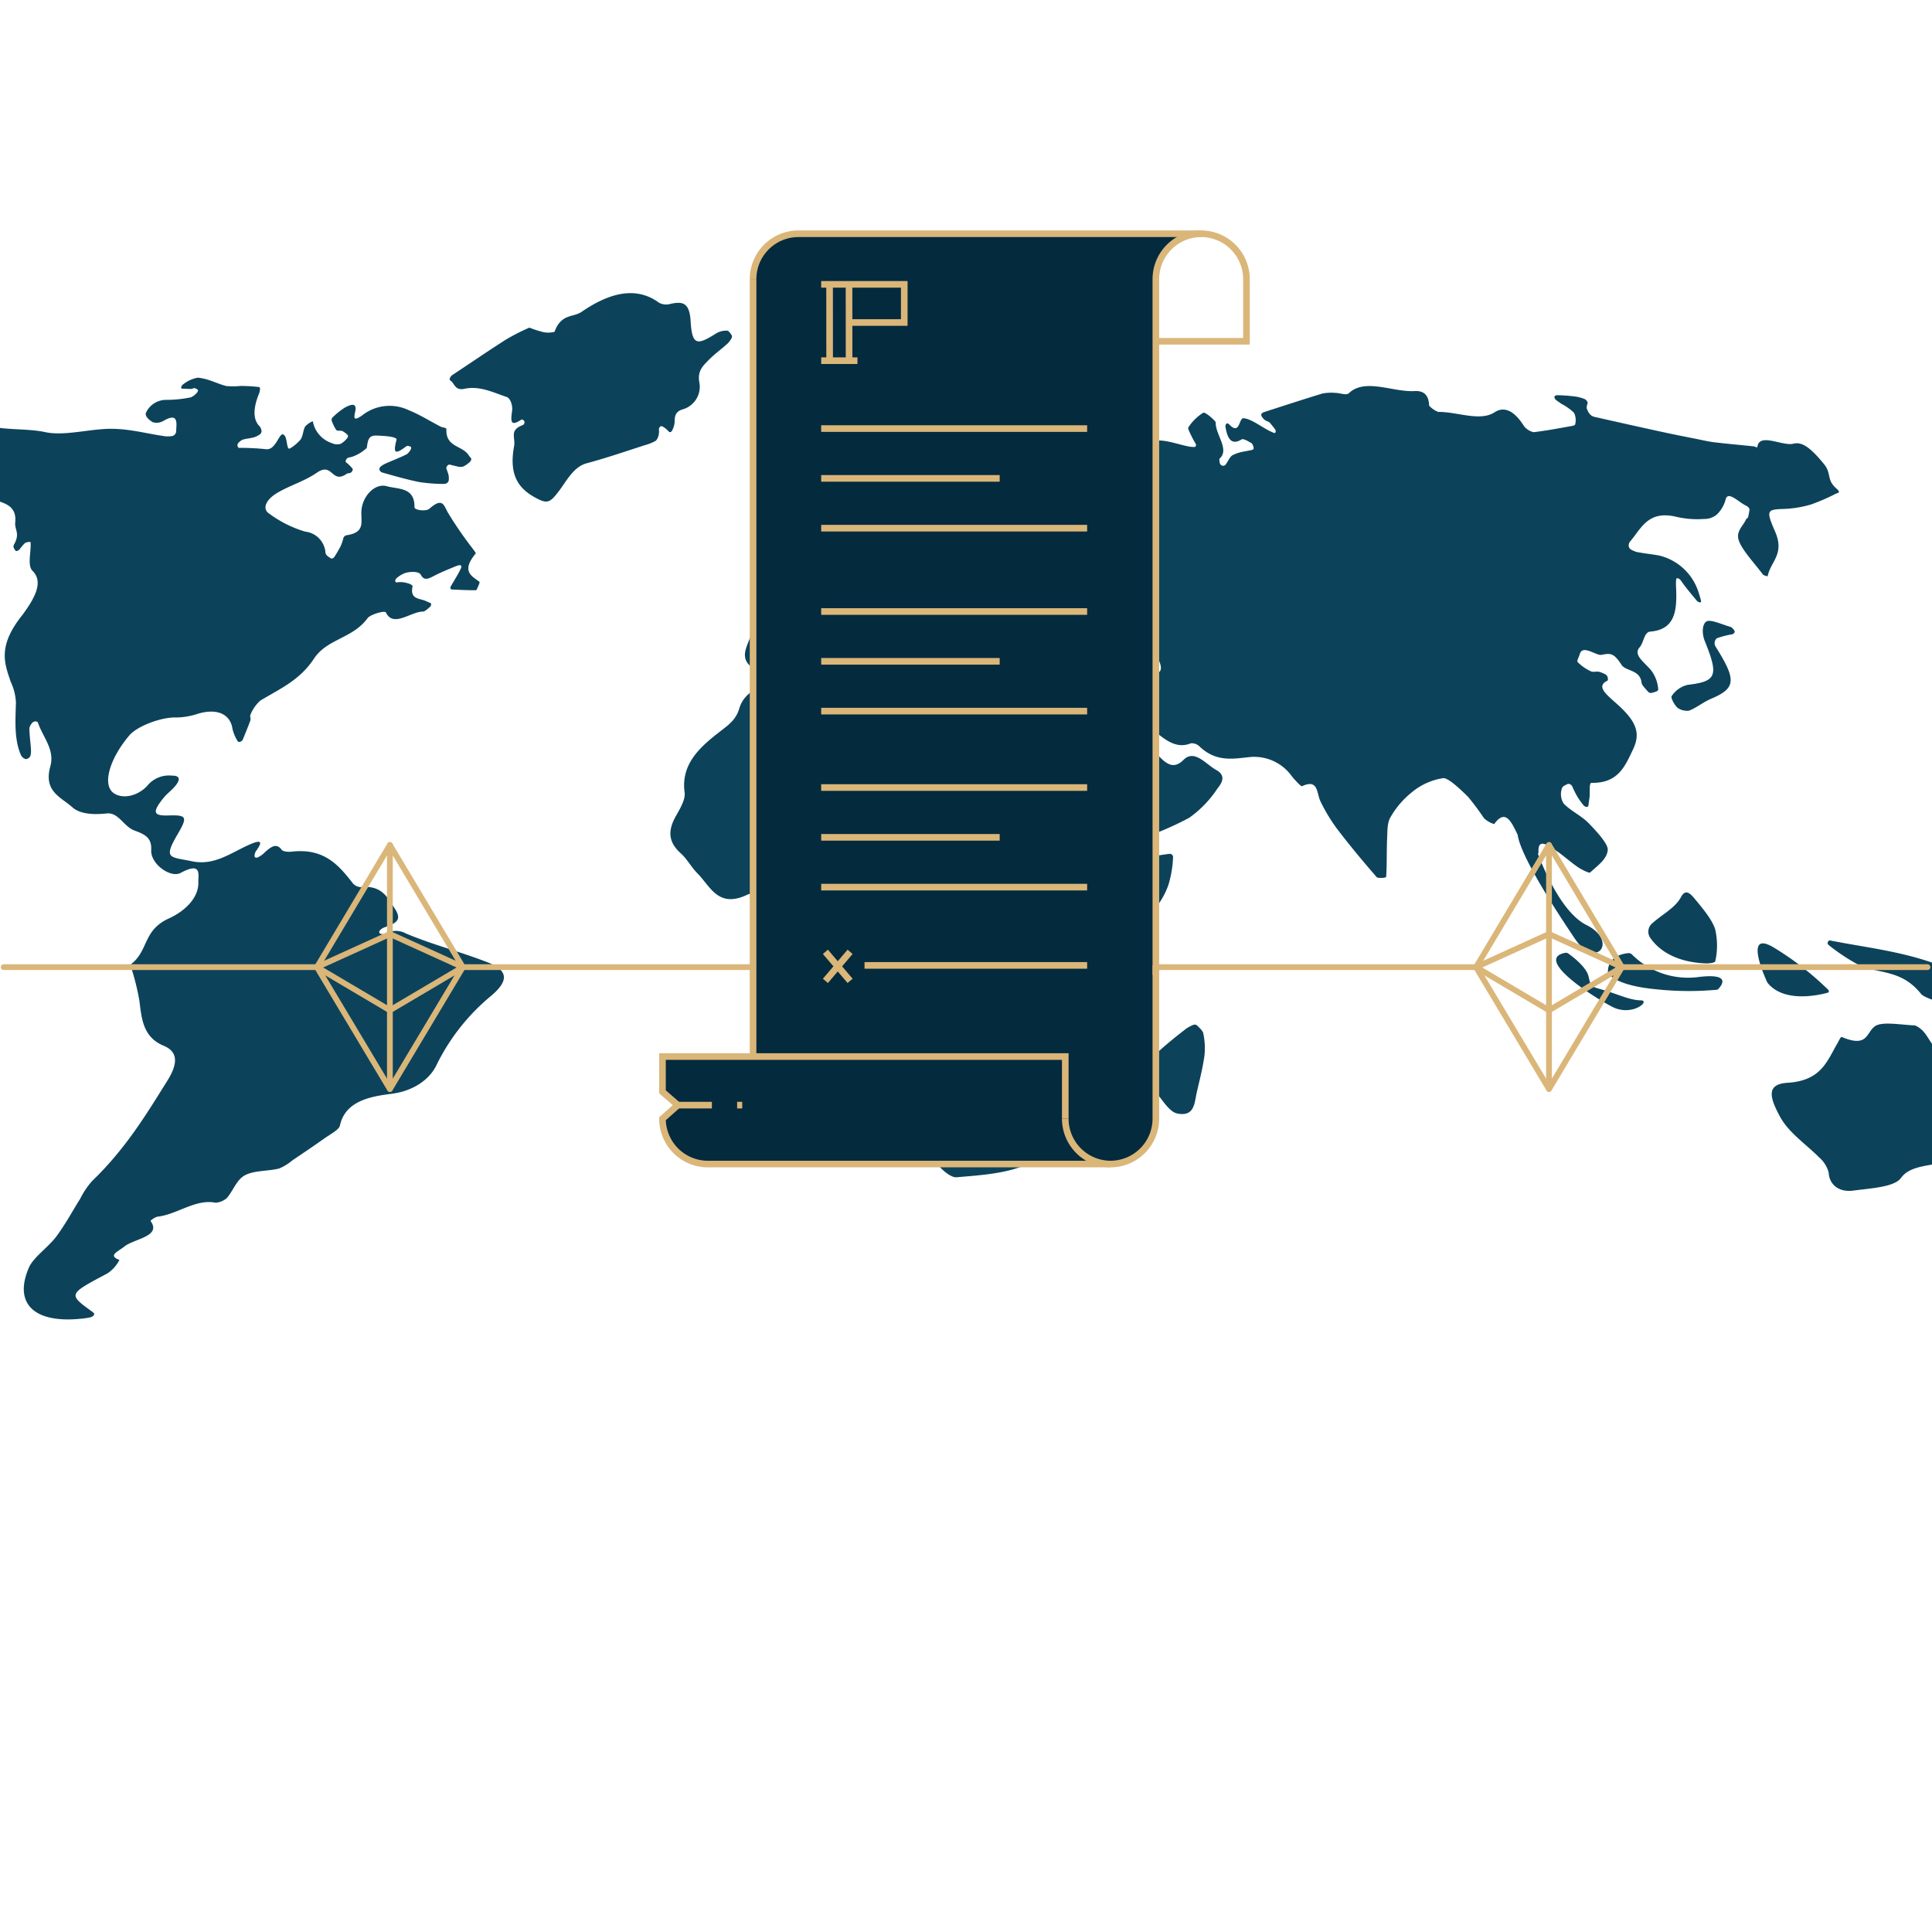 <svg xmlns="http://www.w3.org/2000/svg" viewBox="0 0 335.247 335.248"><title>token-image1</title><path d="M126.176,57.378c.29.02.523.413.764.751a.567.567,0,0,1-.017.59,4.08,4.08,0,0,1-.607.837c-1.126,1.032-2.343,1.881-3.439,3.011-.97,1-1.943,1.884-1.485,3.994A4.101,4.101,0,0,1,118.489,71.03c-1.074.314-1.454.908-1.425,2.251a3.796,3.796,0,0,1-.43,1.407c-.121.279-.4.39-.56.223a5.748,5.748,0,0,0-.672-.63,3.652,3.652,0,0,0-.513-.306c-.249-.127-.572.209-.545.565a3.144,3.144,0,0,1-.008.644,2.277,2.277,0,0,1-.5,1.269,7.537,7.537,0,0,1-1.895.78c-3.343,1.077-6.723,2.243-10.121,3.152-2.286.604-3.463,3.011-4.825,4.815-1.393,1.827-1.897,2.243-3.539,1.444-3.333-1.64-5.219-3.946-4.25-9.225.281-1.527-.904-2.77,1.544-3.672a.471.471,0,0,0,.172-.191.445.445,0,0,0-.006-.571c-.168-.126-.336-.249-.46-.163-1.857,1.241-1.865.332-1.598-1.498.143-.95-.305-2.23-.924-2.435-2.338-.771-4.681-1.989-7.331-1.425-1.713.368-1.724-.997-2.465-1.439-.149-.089-.135-.366.027-.601a1.212,1.212,0,0,1,.297-.329c3.161-2.085,6.266-4.223,9.342-6.178a37.071,37.071,0,0,1,3.934-2.014.266.266,0,0,1,.203-.025,16.928,16.928,0,0,0,2.395.764,4.315,4.315,0,0,0,1.883-.062c1.185-3.204,3.203-2.453,4.69-3.46,4.932-3.388,9.523-4.49,13.483-1.568a2.641,2.641,0,0,0,1.985.167c1.934-.397,3.272-.374,3.464,3.03.259,4.164,1.079,4.226,4.384,2.132A3.395,3.395,0,0,1,126.176,57.378Zm171.481,109.35a12.462,12.462,0,0,0-.042-5.501c-.527-1.649-2.122-3.557-3.536-5.263-.856-1.041-1.643-1.713-2.389-.291-1.067,1.978-3.506,3.109-5.205,4.752a1.913,1.913,0,0,0-.218,2.175c1.863,2.837,5.462,4.486,10.028,4.579a.555.555,0,0,0,.105-.007C296.669,167.126,297.62,167.113,297.657,166.728ZM205.801,178.519c-1.458,1.132-2.91,2.283-4.286,3.504-.544.486-1.207,1.143-1.181,1.782a36.638,36.638,0,0,0,.698,4.736.37.37,0,0,1-.26.41h0a.372.372,0,0,0-.159.618c1.187,1.421,2.311,3.374,3.678,3.65,3.037.613,2.966-1.905,3.37-3.618.483-2.127,1.036-4.235,1.336-6.396a12.234,12.234,0,0,0-.197-3.884c-.082-.443-.588-.886-1.028-1.331a.649.649,0,0,0-.697-.153A6.319,6.319,0,0,0,205.801,178.519ZM84.546,166.962c-4.66-1.821-9.669-3.091-14.133-4.995a3.619,3.619,0,0,0-3.503.037,1.407,1.407,0,0,1-.816.044c-.352-.057-.388-.447-.069-.714a2.091,2.091,0,0,1,.648-.404c2.537-.836,2.966-1.537,1.781-3.353-1.32-2.083-2.376-4.002-5.881-3.643a1.939,1.939,0,0,1-1.503-.863c-2.407-3.069-4.908-5.902-10.404-5.296-.672.075-1.543.013-1.811-.348-.979-1.298-2.001-.363-3.212.757a4.052,4.052,0,0,1-.836.556c-.342.184-.667.067-.64-.226a1.608,1.608,0,0,1,.256-.837c1.165-1.591.977-2.035-.99-1.181-3.345,1.446-6.189,3.785-10.143,2.952-3.793-.804-5.041-.319-2.448-4.724,1.746-2.999,1.577-3.322-1.62-3.223-2.648.085-2.841-.56-.839-3.05.501-.621,1.202-1.162,1.769-1.769,1.214-1.302,1.168-2.108-.274-2.09a4.865,4.865,0,0,0-4.372,1.816c-1.767,1.839-4.318,2.25-5.789,1.21-2.014-1.445-.711-5.934,2.695-9.976,1.409-1.692,5.745-3.257,8.173-3.138a12.369,12.369,0,0,0,3.781-.66c3.321-.975,5.583.066,5.969,2.595a6.686,6.686,0,0,0,.922,2.185c.158.278.731.059.896-.343.443-1.083.89-2.169,1.285-3.248.133-.367-.143-.733.043-1.067a6.771,6.771,0,0,1,1.651-2.371c3.394-2.061,6.84-3.51,9.34-7.288,2.261-3.467,6.712-3.488,9.302-7.027.493-.677,3.02-1.383,3.188-1.013,1.275,2.708,4.33-.152,6.419-.143.308.002.757-.396,1.204-.795.274-.245.305-.63.058-.721a6.533,6.533,0,0,1-.689-.289c-1.079-.525-2.861-.257-2.371-2.533.079-.377-1.019-.678-1.681-.757a4.029,4.029,0,0,0-1.012.029c-.393.051-.41-.473-.028-.768a4.697,4.697,0,0,1,1.502-.879c.971-.264,2.344-.273,2.664.335.566,1.043,1.241.726,2.293.179,1.215-.635,2.45-1.121,3.664-1.63a4.5,4.5,0,0,1,.717-.222c.291-.069.445.204.294.517-.159.33-.321.659-.501.981-.405.715-.829,1.431-1.256,2.143-.168.28-.084.565.169.577,1.404.066,2.801.137,4.228.125.053 0.0.69-1.366.567-1.455-1.437-1.059-3.185-1.867-.652-4.922.07-.083-.394-.646-.625-.964a65.984,65.984,0,0,1-4.243-6.191c-.686-1.273-.912-2.598-3.173-.613-.601.527-2.592.248-2.588-.251.066-3.537-2.853-3.096-4.825-3.655-1.86-.53-3.972,1.399-4.343,3.886-.293,2.032.938,4.119-2.645,4.629a.744.744,0,0,0-.535.516,7.368,7.368,0,0,1-.441,1.319c-.306.626-.69,1.243-1.066,1.859-.168.274-.485.422-.658.307-.404-.269-.861-.507-.932-.967A3.949,3.949,0,0,0,52.966,92.252a20.062,20.062,0,0,1-6.253-3.128c-1.303-.843-.537-2.465,1.422-3.612,2.287-1.341,4.651-1.982,6.842-3.482,2.774-1.925,2.527,1.998,5.147.212a.803.803,0,0,1,.48-.137c.363.005.757-.576.548-.816-.162-.186-.327-.367-.499-.54a6.663,6.663,0,0,0-.591-.515c-.24-.189.085-.789.458-.844a3.553,3.553,0,0,0,.79-.203A7.144,7.144,0,0,0,63.639,77.73c.197-1.108.195-2.171,1.568-2.148,1.348.023,3.74.188,3.601.71-.596,2.345-.324,2.683,1.696,1.149.19-.142.444-.044.7.051.176.065.187.334.025.581a2.26,2.26,0,0,1-.636.743c-1.229.626-2.459,1.069-3.694,1.625a5.202,5.202,0,0,0-.733.424c-.259.171-.405.52-.298.707a.75.75,0,0,0,.391.397c2.132.606,4.268,1.227,6.496,1.68a29.327,29.327,0,0,0,4.148.326,1.686,1.686,0,0,0,.504-.075.692.692,0,0,0,.46-.582,3.007,3.007,0,0,0-.033-.884,10.661,10.661,0,0,0-.36-1.072c-.122-.317.275-.819.584-.738.395.104.791.204,1.196.286a1.895,1.895,0,0,0,1.192.022,5.116,5.116,0,0,0,1.078-.768c.236-.2.323-.548.177-.704a3.134,3.134,0,0,1-.379-.471c-1.106-1.728-3.995-1.346-3.863-4.506.018-.294-.654-.279-.984-.445-1.87-.964-3.63-2.094-5.57-2.867a7.678,7.678,0,0,0-8.094.933c-1.254.859-1.484.684-1.199-.558.425-1.829-.757-1.362-1.791-.805a12.72,12.72,0,0,0-2.013,1.598.657.657,0,0,0-.259.629,7.201,7.201,0,0,0,.783,1.623c.19.258.794.061,1.107.222a4.315,4.315,0,0,1,.878.654c.137.119.07.423-.143.646a3.575,3.575,0,0,1-1.089.916,2.214,2.214,0,0,1-1.55-.155,4.886,4.886,0,0,1-3.239-3.715c-.01-.047-.055-.061-.111-.033a3.915,3.915,0,0,0-1.233.884c-.405.757-.347,1.648-.823,2.297A7.728,7.728,0,0,1,50.41,77.762c-.19.12-.366.105-.419-.036-.311-.831-.236-2.166-.895-2.346-.697-.187-1.282,2.872-3.027,2.557a43.267,43.267,0,0,0-4.583-.222c-.153-.013-.22-.184-.282-.364a.665.665,0,0,1,.264-.596,2.18,2.18,0,0,1,.623-.453c.703-.219,1.349-.229,2.049-.438a3.851,3.851,0,0,0,.849-.415.763.763,0,0,0,.397-.676,1.617,1.617,0,0,0-.317-.777c-1.172-1.136-1.202-3.066-.099-5.757.16-.395.213-1.047.023-1.072a27.283,27.283,0,0,0-3.25-.194,12.771,12.771,0,0,1-2.491.006c-1.696-.431-3.114-1.298-4.95-1.441a5.71,5.71,0,0,0-2.43,1.087c-.403.244-.596.794-.283.81.508.025,1.018.046,1.533.058.195.001.506-.183.664-.14a2.2,2.2,0,0,1,.491.236c.16.097.049.441-.22.684a2.802,2.802,0,0,1-.947.674,21.295,21.295,0,0,1-4.428.441,3.842,3.842,0,0,0-3.311,2.14c-.357.65.526,1.365,1.127,1.728a2.31,2.31,0,0,0,1.937-.267c1.946-1.096,2.252-.311,2.175,1.045-.017.312-.036.626-.054.938a.889.889,0,0,1-.641.684,4.687,4.687,0,0,1-1.125.058c-3.491-.452-6.633-1.471-10.459-1.283-3.471.172-7.441,1.213-10.478.554-3.454-.751-8.004-.203-10.918-1.477-2.55-1.113-6.275.181-10.028,1.209a18.284,18.284,0,0,0-2.959,1.298c-.4.198-.726.666-.551.792.408.293.818.585,1.222.882.129.089.317.147.32.319a1.873,1.873,0,0,1-.082.515,1.193,1.193,0,0,1-.603.626,2.663,2.663,0,0,1-.885.307c-.395-.007-.435-.478-.851-.439a33.171,33.171,0,0,0-3.463.587,3.534,3.534,0,0,0-.601.653,5.687,5.687,0,0,0,1.929,1.197,3.197,3.197,0,0,0,.583.093c.36.028-.053.672-.548.852-.339.123-.683.26-1.035.419a23.71,23.71,0,0,0-2.79,1.701.985.985,0,0,0-.472.603c.009.754-.214,1.822.393,1.769,1.977-.165,2.527,1.014,3.667,1.625.217.116-.127.617-.556.808q-2.98,1.325-5.988,2.642a7.888,7.888,0,0,0-.87.33c-.166.093-.332.196-.498.304-.397.258-.607.661-.377.729a.708.708,0,0,0,.325.021c3.712-.651,8.731-3.581,11.407-2.491a4.575,4.575,0,0,0,1.643-1.028A9.944,9.944,0,0,1-10.107,87.107a2.579,2.579,0,0,0,.812-.274c3.74-2.002,5.601-1.225,7.434-.434,2.05.872,4.848.942,4.501,4.3-.114,1.23.892,1.871-.216,3.802-.218.383.03.715.26,1.048.122.175.551 0.0.798-.326a8.142,8.142,0,0,1,.814-.957c.197-.19,1.008-.31,1.015-.152.11,1.646-.596,4.005.316,4.92,1.905,1.854.58,4.567-1.783,7.73-4.337,5.434-3.028,8.407-1.989,11.533a9.418,9.418,0,0,1,.911,3.637c-.111,3.253-.296,6.547.903,9.161a1.402,1.402,0,0,0,.695.593c.278.141.853-.222.925-.584a3.578,3.578,0,0,0,.091-.841c-.058-1.315-.265-2.556-.282-3.885a1.811,1.811,0,0,1,.367-.791.859.859,0,0,1,.785-.412c.167.05.31.115.348.244.816,2.476,2.959,4.639,2.131,7.58-1.209,4.364,1.862,5.303,3.862,7.111,1.163,1.029,3.253,1.337,5.909,1.042,2.076-.228,2.925,2.253,4.833,2.965,1.764.646,3.032,1.218,2.904,3.394-.128,2.414,3.349,4.894,5.109,3.959,3.708-1.993,3.046.291,3.072,1.638.072,2.555-2.123,4.894-5.114,6.263-4.617,2.094-3.462,5.705-6.726,8.056-.114.078.248.575.324.902a43.098,43.098,0,0,1,1.279,5.271c.4,3.168.6,6.362,4.258,7.883,2.613,1.085,2.301,3.288.666,5.938-3.708,5.941-7.295,11.902-13.104,17.494a14.07,14.07,0,0,0-2.078,3.081c-1.377,2.195-2.553,4.411-4.156,6.572-1.358,1.823-3.961,3.6-4.732,5.347-2.822,6.446,1.064,10.02,9.981,8.798a6.49,6.49,0,0,0,.718-.148c.491-.126.765-.527.517-.746-.095-.084-.193-.165-.299-.242-4.157-3.025-4.13-2.988,2.679-6.606a6.167,6.167,0,0,0,2.094-2.34c-2.03-.778-.366-1.368.875-2.343,1.68-1.34,6.437-1.735,4.554-4.376-.03-.043-.013-.105.045-.155a3.196,3.196,0,0,1,1.099-.632c3.403-.364,6.64-3.129,10.101-2.425a3.349,3.349,0,0,0,1.966-.812c1.13-1.316,1.675-3.158,3.118-3.941,1.597-.865,3.934-.691,5.926-1.176A8.472,8.472,0,0,0,50.703,201.371c1.869-1.26,3.741-2.515,5.543-3.799.993-.706,2.58-1.535,2.727-2.224.931-4.338,5.338-5.087,8.965-5.547,3.97-.509,6.59-2.594,7.72-4.814A36.268,36.268,0,0,1,85.294,172.738C88.501,170.005,87.999,168.291,84.546,166.962Zm234.202-82.119c.315.262.445.596.258.662-.166.058-.329.119-.483.187a34.777,34.777,0,0,1-4.22,1.831,18.903,18.903,0,0,1-4.806.792c-2.952.087-3.053.287-1.459,3.971,1.678,3.899-.801,5.141-1.302,7.682-.022.088-.718-.14-.814-.262-1.516-2.024-3.705-4.323-4.223-5.995-.486-1.551.789-2.437,1.293-3.604.064-.158.303-.184.342-.357.1-.416.176-.846.249-1.278.036-.216-.262-.577-.578-.715-1.249-.548-3.172-2.681-3.568-1.091a5.568,5.568,0,0,1-1.538,2.628,3.385,3.385,0,0,1-2.241.759,16.15,16.15,0,0,1-4.625-.339c-5.106-1.288-6.215,2.009-8.247,4.34a1.229,1.229,0,0,0-.167.701.851.851,0,0,0,.485.656,4.19,4.19,0,0,0,.936.377c1.292.251,2.528.367,3.821.599a9.469,9.469,0,0,1,6.774,6.087c.217.602.379,1.187.532,1.769.105.401-.419.366-.768-.05-.624-.747-1.244-1.493-1.84-2.246-.312-.397-.6-.801-.881-1.206-.274-.396-.789-.543-.817-.232a7.304,7.304,0,0,0-.035,1.119c.188,3.935.095,7.599-4.46,7.969-1.103.09-1.109,1.89-1.842,2.714-1.194,1.316.773,2.546,1.985,4.008a6.208,6.208,0,0,1,1.232,3.271c.034.4-.644.497-1.179.656a.727.727,0,0,1-.648-.288c-.474-.541-1.036-1.121-1.066-1.478-.23-2.3-2.733-1.976-3.469-3.105-1.346-2.074-1.892-2.059-3.48-1.744-.935.185-3.317-1.882-3.782-.091-.129.47-.552,1.148-.351,1.354a8.098,8.098,0,0,0,2.227,1.567c.484.236.961.002,1.485.113a5.184,5.184,0,0,1,1.022.401.848.848,0,0,1,.47.555c.042.262.082.521-.043.583-1.902.924-.457,2.174,1.415,3.832,3.724,3.251,4.322,5.283,3.069,8.01-1.394,2.885-2.517,5.959-7.219,5.89-.519-.008-.254,1.639-.37,2.505-.066.487-.137.973-.209,1.459-.049.327-.582.257-.871-.114a15.252,15.252,0,0,1-1.001-1.401,15.96,15.96,0,0,1-.909-1.816c-.142-.316-.561-.542-.805-.433-.445.198-.905.39-1.004.781a3.04,3.04,0,0,0,.309,2.608c1.214,1.271,3.109,2.133,4.339,3.409,1.403,1.45,3.406,3.608,3.311,4.66-.164,1.668-1.83,2.728-3.056,3.899-.161.153-1.448-.481-2.1-.918-1.268-.866-2.409-1.918-3.664-2.784-1.603-1.106-3.363-2.339-3.192.197a.278.278,0,0,1-.042.144.333.333,0,0,0-.004.284c1.408,3.627,4.434,10.218,8.35,12.182,5.573,2.755,1.75,7.782-1.9,2.514-3.557-5.237-9.449-14.401-10.016-18.102a.477.477,0,0,0-.043-.134c-1.085-2.255-2.108-4.482-4.037-1.786a4.504,4.504,0,0,1-1.784-1.038,45.747,45.747,0,0,0-2.735-3.678c-1.316-1.291-3.469-3.352-4.331-3.255a11.099,11.099,0,0,0-5.444,2.452,15.135,15.135,0,0,0-3.688,4.305c-.585.947-.54,2.388-.597,3.664-.101,2.218-.016,4.498-.17,6.702-.02.21-1.456.27-1.639.059-2.446-2.823-4.822-5.668-7.022-8.578a29.555,29.555,0,0,1-2.732-4.573c-.71-1.44-.324-3.978-3.228-2.627-.14.064-1.226-1.08-1.752-1.737A8,8,0,0,0,216.85,131.37c-2.833.284-5.808.949-8.765-1.896a1.866,1.866,0,0,0-1.452-.49c-2.856,1.151-4.927-1.087-7.171-2.803a5.076,5.076,0,0,0-1.815-.726.363.363,0,0,0-.454.471,5.112,5.112,0,0,0,.668,1.722,41.681,41.681,0,0,0,2.893,3.189c1.491,1.642,2.831,2.783,4.585,1.047,1.929-1.959,3.888.726,5.667,1.702,1.994,1.09.815,2.495.218,3.288a19.114,19.114,0,0,1-4.864,5.029,52.595,52.595,0,0,1-8.789,3.725c-2.988,1.103-3.621.623-5.165-2.31a64.081,64.081,0,0,0-4.133-6.218c-1.622-2.44-3.24-4.874-4.831-7.309a9.499,9.499,0,0,0-1.387-2.051,2.575,2.575,0,0,0-1.716-.301,1.727,1.727,0,0,0-.077,1.319q5.037,7.844,10.578,15.631c.66.909,1.983,1.636,2.278,2.547,1.068,3.363,3.012,2.668,5.229,2.054a39.589,39.589,0,0,1,4.578-.826.562.562,0,0,1,.632.565,19.324,19.324,0,0,1-.797,4.784,13.627,13.627,0,0,1-5.506,6.973,15.728,15.728,0,0,0-5.66,6.767c-.687,1.501.846,3.972,1.347,6.004.578,2.316,1.668,4.724,1.491,6.918-.113,1.393-1.932,2.723-3.432,3.627-2.409,1.443-4.369,2.79-2.523,5.763.345.538.464,1.732.177,1.842-4.06,1.427-3.723,5.261-6.099,7.706-4.275,4.315-10.38,4.647-16.574,5.169-1.007.091-2.641-1.365-3.404-2.368a55.201,55.201,0,0,1-3.595-6.065,22.43,22.43,0,0,1-1.117-2.184c-1.043-2.482-1.68-5.12-3.093-7.428-1.996-3.332-2.724-6.101.205-9.564,1.805-2.174-.434-5.149-1.316-7.667a6.462,6.462,0,0,0-2.197-2.97c-2.868-2.089-2.307-4.472-1.254-7.098,1.028-2.613.257-3.62-2.449-2.99-1.721.403-2.7.28-3.54-1.115-1.099-1.867-2.773-1.65-4.807-1.1a77.061,77.061,0,0,1-7.954,1.433c-.57.094-1.255-.181-1.712.049-5.136,2.51-6.49-1.438-8.745-3.686-1.07-1.084-1.783-2.483-2.904-3.488-2.064-1.865-2.311-3.833-.796-6.466.718-1.277,1.661-2.865,1.494-4.05-.663-4.866,2.545-7.79,5.937-10.429,1.536-1.211,2.919-2.064,3.545-4.143.77-2.624,3.106-3.68,5.323-4.401,2.516-.827,5.074-1.457,7.611-2.023,1.886-.425,3.805-.627,5.696-.924a.124.124,0,0,1,.139.107l.001.008 0.0.003a.126.126,0,0,0,.134.117l0,0c1.072-.112,2.27-.541,3.144-.148a4.688,4.688,0,0,1,1.859,2.497c-1.497,1.938.178,2.323,1.153,2.837a55.08,55.08,0,0,0,5.887,2.678c.78.294,2.109.56,2.512.134,3.4-3.608,7.236-.962,10.926-.532a33.726,33.726,0,0,0,5.532.415c1.795-.086,3.546-4.502,2.501-6.038a2.266,2.266,0,0,0-1.597-.584c-1.472-.066-2.928.129-4.401.003-2.446-.217-4.718-.773-5.14-4.188-.043-.369-.625-.699-1.109-1.032a.371.371,0,0,0-.52.075l-.015.022c-.458.692-1.118,1.559-.985,1.739,1.219,1.626.104,2.15-.826,2.707-1.509.899-1.932-.544-2.409-1.587-1.762-3.96-4.894-6.303-7.908-8.7a1.449,1.449,0,0,0-.79-.223.423.423,0,0,0-.421.495,1.929,1.929,0,0,0,.297,1.07,20.444,20.444,0,0,0,3.679,3.129c1.155.698,1.35,1.338.683,2.433-1.024,1.676-1.156-.232-1.636-.561-2.206-1.544-4.311-3.218-6.506-4.668-.473-.316-1.332-.018-1.997.136-.683.159-1.373.764-2.006.686-3.584-.444-5.492,2.387-7.306,5.059-2.094,3.025-7.703,4.12-9.939,1.522-1.663-1.983.772-4.199.616-6.34a6.92,6.92,0,0,1,2.736-1.105c.926-.152,1.898.367,2.804.154,1.019-.24,2.387-.688,2.874-1.537.842-1.481.123-2.754-1.239-3.416a2.544,2.544,0,0,1-.587-.434.49.49,0,0,1,.026-.693l.029-.025a1.513,1.513,0,0,1,.761-.399c4.458-.222,7.243-5.139,11.419-5.866.214-.036.188-1.299.467-1.852a9.566,9.566,0,0,1,1.11-1.577.33.33,0,0,1,.527-.024,4.046,4.046,0,0,1,.832,1.151c1.088,2.72,3.221,1.742,4.967,1.907a18.206,18.206,0,0,0,3.892-.421c.309-.045.884-.148.884-.25.002-3.249,2.717-3.203,4.087-4.68.781-.852,2.417-.534,3.639-.838a1.646,1.646,0,0,0,.662-.453.508.508,0,0,0,.009-.657c-.279-.348-.558-.721-.824-.736a9.554,9.554,0,0,0-3.52.26c-1.241.406-2.301.301-2.585-1.313-.141-.812.582-1.814.952-2.697.081-.2.378-.226.519-.407.392-.497.768-1.018,1.144-1.537a.537.537,0,0,0-.028-.618c-.074-.094-.142-.164-.189-.151a7.44,7.44,0,0,0-2.489.906c-.917.688-1.559,2.003-2.52,2.561-1.303.765-2.614.952-.728,3.076.725.807-1.441,4.833-2.901,5.313-1.618.525-3.521,1.701-3.956-1.859-.204-1.665-1.005-1.666-2.106-.676-1.474,1.323-2.799.75-3.439-1.161-.583-1.785-.601-3.379,1.236-4.658,2.849-2.013,5.249-5.115,8.133-6.559a30.935,30.935,0,0,1,10.62-2.939c2.113-.237,4.454,1.098,6.709,1.728,2.17.602,4.352,1.185,6.541,1.848.218.068.423.347.63.616a.553.553,0,0,1,.059.598c-.119.191-.239.373-.4.396-1.304.224-2.641.308-3.945.547-.304.059-.784.531-.743.75a3.083,3.083,0,0,0,.713,1.226c1.281-.835,3.248,1.467,4.262-.801a2.542,2.542,0,0,1,1.956-1.404c1.08-.067,2.253.458,1.305-1.851-.039-.094.566-.491,1.06-.833.172-.119.416.006.521.263,1.223,2.95,2.668.355,3.91.537,1.93.288,3.781-.403,5.631-.759,1.713-.338,3.323-1.082,5.088-1.094,1.703-.012,3.567.705,5.364,1.057a4.555,4.555,0,0,0,.938.064c.256-.002.338-.347.153-.643a10.115,10.115,0,0,1-.508-.891c-.302-.617-.858-1.656-.732-1.832a8.225,8.225,0,0,1,2.606-2.569c.364-.179,2.173,1.446,2.16,1.697-.097,2.013,2.446,4.659.692,6.241-.111.093-.052.424.011.759a.59.59,0,0,0,.458.489.577.577,0,0,0,.476-.1c.461-.51.708-1.333,1.246-1.698a6.969,6.969,0,0,1,2.191-.68c.442-.108.907-.162,1.336-.29.146-.043.21-.219.151-.427a1.692,1.692,0,0,0-.3-.678c-.599-.34-1.442-.886-1.781-.679-1.59.991-2.42.123-2.797-2.214a.671.671,0,0,1,.131-.459c.099-.164.321-.144.499.044,1.927,2.027,1.663-1.136,2.524-1.055,1.32.125,2.924,1.404,4.42,2.165.262.131.524.251.787.367.349.154.5-.272.226-.638-.272-.366-.549-.725-.841-1.06-.254-.286-.656-.312-.962-.561a2.649,2.649,0,0,1-.419-.468c-.166-.22-.192-.506-.056-.626a1.03,1.03,0,0,1,.343-.222c3.408-1.1,6.781-2.205,10.155-3.236a8.221,8.221,0,0,1,2.271-.115c.786.005,1.894.479,2.34.058,2.774-2.675,7.616-.172,11.356-.371.964-.054,2.499.078,2.573,2.525A4.171,4.171,0,0,0,249.569,71.48c3.212-.057,7.234,1.718,9.767.066,1.132-.747,2.961-1.038,5.12,2.403a2.978,2.978,0,0,0,1.651,1.046c2.257-.264,4.417-.679,6.58-1.069.272-.049.635-.094.656-.354a2.931,2.931,0,0,0-.202-1.926,9.454,9.454,0,0,0-2.209-1.581q-.413-.285-.825-.573c-.31-.217-.488-.636-.321-.758a.694.694,0,0,1,.439-.16,28.774,28.774,0,0,1,3.389.27,7.403,7.403,0,0,1,1.328.39c.311.112.617.548.54.77a2.365,2.365,0,0,0-.16.8,2.828,2.828,0,0,0,.614,1.123,1.537,1.537,0,0,0,.725.406c3.988.903,8.013,1.802,12.046,2.678,1.914.414,3.818.786,5.727,1.167,1.013.203,2.058.452,3.023.566,2.287.272,4.536.469,6.807.703.216.02.677.256.679.149.277-2.613,4.386-.115,6.256-.606,1.641-.427,3.222,1.015,5.267,3.49C317.899,82.182,316.832,83.242,318.748,84.844ZM185.974,110.749a.439.439,0,0,0,.097-.693,19.127,19.127,0,0,0-1.81-2.064c-.862-.798-2.219-1.208-2.701-2.135-.871-1.684-1.441-1.734-2.203-.458-1.117,1.838-2.156,1.687-3.478-.294-.917-1.391-1.842-.865-2.531.207a17.549,17.549,0,0,0-1.724,2.776,3.555,3.555,0,0,0-.164,2.488c.195.444,1.435.723,2.059.564a15.023,15.023,0,0,1,9.748.262,5.184,5.184,0,0,0,.963.011.342.342,0,0,0,.127-.023C184.665,111.268,185.288,111.022,185.974,110.749Zm10.618-3.513c-.187-.287-.078-.634.205-.655a7.387,7.387,0,0,0,1.323-.174,5.636,5.636,0,0,0,1.203-.534.433.433,0,0,0,.087-.606l-.021-.026c-.38-.562-.751-1.186-1.189-1.365a5.027,5.027,0,0,0-2.591-.181c-.862.134-1.609.646-2.466.832-2.394.515-2.74,1.669-.932,3.974a9.009,9.009,0,0,0,2.724,2.321c1.438.742,1.462,1.101.557,2.134-1.53,1.728-1.214,2.555,1.123,3.466a17.157,17.157,0,0,0,2.315.607.396.396,0,0,0,.083.011c2.537.064,3-.688,1.79-3.074-.895-1.773-2.105-3.417-3.161-5.112-.347-.545-.7-1.082-1.052-1.62ZM351.985,184.744c-2.338-1.466-4.401-3.199-6.662-4.734-1.007-.688-2.081-1.308-3.155-1.928-.539-.312-1-.112-.701.305a16.133,16.133,0,0,1,1.608,2.545c.634,1.417,2.378,3.666-.473,3.367a21.001,21.001,0,0,1-6.454-2.351c-.955-.501-1.463-1.888-2.294-2.85a4.239,4.239,0,0,0-1.548-1.162c-2.441-.091-5.707-.738-6.952.139-1.575,1.103-1.174,3.796-5.78,1.863-.158-.071-.484.649-.69,1.021-1.808,3.041-2.767,6.568-8.693,6.928-3.775.231-3.121,2.561-1.299,5.916,1.517,2.774,4.46,4.701,6.754,7.019a5.272,5.272,0,0,1,1.673,2.64c.088,2.056,1.74,3.48,4.284,3.133,3.087-.417,7.088-.595,8.264-2.191,1.524-2.115,4.734-2.061,7.403-2.719,3.322-.817,6.563.245,11.068,3.198a4.88,4.88,0,0,0,1.809.59c1.337-3.193,5.744.37,7.381,1.57,4.244,3.085,7.814,4.739,10.842,3.816a.65.65,0,0,1,.241-.019c6.846.592,6.695-2.295,6.458-5.422-.492-5.331-3.978-9.62-12.195-14.397C359.255,188.876,355.504,186.916,351.985,184.744Zm-34.453-21.559c-.178-.035-.28.142-.381.326-.084.153.041.403.299.585a34.224,34.224,0,0,0,5.133,3.37c3.525,1.59,7.332.707,10.787,5.023.688.858,5.833,2.226,5.859,2.021.419-3.447,3.292-2.434,7.58.387a7.884,7.884,0,0,0,2.656.922.981.981,0,0,0,.776-.249c.138-.091.102-.289-.085-.485a3.689,3.689,0,0,0-.785-.735c-4.863-2.555-9.79-5.884-14.369-7.406-5.967-2.008-11.715-2.611-17.471-3.759Zm-21.416-55.353c-.768.456-.825,2.115-.282,3.443,2.422,5.987,2.052,6.969-2.992,7.564a4.541,4.541,0,0,0-2.763,1.948c-.208.246.439,1.513,1.007,2.025a2.745,2.745,0,0,0,2.051.489c1.372-.564,2.425-1.475,3.777-2.044,4.329-1.845,4.436-3.247.78-9.056a1.129,1.129,0,0,1,.22-1.448,15.26,15.26,0,0,1,2.701-.695.708.708,0,0,0,.362-.316c.079-.112.013-.323-.163-.515a1.717,1.717,0,0,0-.463-.425c-1.483-.411-3.525-1.385-4.235-.97Zm-1.65,61.737a13.773,13.773,0,0,1-11.258-3.921.848.848,0,0,0-.629-.263c-.969.087-3.55.567-3.567,3.212-.008.541,1.574,2.43,8.316,3.058a52.88,52.88,0,0,0,10.595.087.31.31,0,0,0,.183-.078c.449-.437,2.751-2.943-3.641-2.095Zm-16.012,2.287c-2.406-.725-2.367-.473-2.802-2.415-.36-1.596-2.665-3.372-3.47-3.954a.754.754,0,0,0-.549-.153c-5.536,1.023,4.766,7.635,8.144,9.379,3.467,1.771,6.726-1.12,4.93-1.132s-3.832-.996-6.252-1.725Zm38.713.397c.247-.068.242-.337-.011-.584a52.006,52.006,0,0,0-9.37-7.254c-5.284-3.174-1.527,5.183-1.145,6.01a.632.632,0,0,0,.082.13c2.812,3.481,8.78,2.157,10.443,1.698Z" style="fill:#0c435b"/><path d="M130.246,48.421a7.883,7.883,0,0,1,7.86-7.86h69.895a7.883,7.883,0,0,0-7.86,7.86V194.13a7.883,7.883,0,0,1-7.86,7.86H122.386a7.883,7.883,0,0,1-7.86-7.86l2.657-2.365-2.657-2.306v-6.125h15.72V48.421" style="fill:#042a3e"/><path d="M184.849,194.13V183.334H114.954v6.125l2.657,2.306L114.954,194.13a7.883,7.883,0,0,0,7.86,7.86H192.709" style="fill:none;stroke:#dab679;stroke-miterlimit:10;stroke-width:1.15px"/><path d="M200.569,167.519V194.13a7.883,7.883,0,0,1-7.86,7.86h0a7.883,7.883,0,0,1-7.86-7.86h0" style="fill:none;stroke:#dab679;stroke-miterlimit:10;stroke-width:1.15px"/><path d="M200.569,48.421a7.883,7.883,0,0,1,7.86-7.86h0a7.883,7.883,0,0,1,7.86,7.86V59.217H200.569" style="fill:none;stroke:#dab679;stroke-miterlimit:10;stroke-width:1.15px"/><line x1="200.569" y1="169.19" x2="200.569" y2="48.421" style="fill:none;stroke:#dab679;stroke-miterlimit:10;stroke-width:1.15px"/><path d="M130.674,48.421a7.883,7.883,0,0,1,7.86-7.86h69.895" style="fill:none;stroke:#dab679;stroke-miterlimit:10;stroke-width:1.15px"/><line x1="130.674" y1="48.421" x2="130.674" y2="183.334" style="fill:none;stroke:#dab679;stroke-miterlimit:10;stroke-width:1.15px"/><line x1="123.528" y1="191.765" x2="117.611" y2="191.765" style="fill:none;stroke:#dab679;stroke-miterlimit:10;stroke-width:1.15px"/><line x1="128.795" y1="191.765" x2="127.909" y2="191.765" style="fill:none;stroke:#dab679;stroke-miterlimit:10;stroke-width:1.15px"/><line x1="142.495" y1="74.367" x2="188.645" y2="74.367" style="fill:none;stroke:#dab679;stroke-miterlimit:10;stroke-width:1.15px"/><line x1="142.495" y1="91.651" x2="188.645" y2="91.651" style="fill:none;stroke:#dab679;stroke-miterlimit:10;stroke-width:1.15px"/><line x1="142.495" y1="83.009" x2="173.469" y2="83.009" style="fill:none;stroke:#dab679;stroke-miterlimit:10;stroke-width:1.15px"/><line x1="142.495" y1="106.112" x2="188.645" y2="106.112" style="fill:none;stroke:#dab679;stroke-miterlimit:10;stroke-width:1.15px"/><line x1="142.495" y1="123.396" x2="188.645" y2="123.396" style="fill:none;stroke:#dab679;stroke-miterlimit:10;stroke-width:1.15px"/><line x1="142.495" y1="114.754" x2="173.469" y2="114.754" style="fill:none;stroke:#dab679;stroke-miterlimit:10;stroke-width:1.15px"/><line x1="142.495" y1="136.654" x2="188.645" y2="136.654" style="fill:none;stroke:#dab679;stroke-miterlimit:10;stroke-width:1.15px"/><line x1="142.495" y1="153.938" x2="188.645" y2="153.938" style="fill:none;stroke:#dab679;stroke-miterlimit:10;stroke-width:1.15px"/><line x1="142.495" y1="145.296" x2="173.469" y2="145.296" style="fill:none;stroke:#dab679;stroke-miterlimit:10;stroke-width:1.15px"/><line x1="143.227" y1="165.163" x2="147.512" y2="170.204" style="fill:none;stroke:#dab679;stroke-miterlimit:10;stroke-width:1.15px"/><line x1="147.512" y1="165.163" x2="143.227" y2="170.204" style="fill:none;stroke:#dab679;stroke-miterlimit:10;stroke-width:1.15px"/><polyline points="142.495 49.341 156.909 49.341 156.909 55.963 147.33 55.963" style="fill:none;stroke:#dab679;stroke-miterlimit:10;stroke-width:1.15px"/><line x1="147.326" y1="49.348" x2="147.334" y2="62.59" style="fill:none;stroke:#dab679;stroke-miterlimit:10;stroke-width:1.15px"/><line x1="142.496" y1="62.587" x2="148.791" y2="62.587" style="fill:none;stroke:#dab679;stroke-miterlimit:10;stroke-width:1.15px"/><line x1="143.953" y1="49.348" x2="143.961" y2="62.59" style="fill:none;stroke:#dab679;stroke-miterlimit:10;stroke-width:1.15px"/><line x1="150.015" y1="167.519" x2="188.645" y2="167.519" style="fill:none;stroke:#dab679;stroke-miterlimit:10;stroke-width:1.15px"/><line x1="80.306" y1="167.824" x2="67.655" y2="162.074" style="fill:none;stroke:#dab679;stroke-linecap:round;stroke-linejoin:round"/><polyline points="80.306 167.824 67.655 146.626 67.655 188.973 80.306 167.824" style="fill:none;stroke:#dab679;stroke-linecap:round;stroke-linejoin:round"/><line x1="80.306" y1="167.824" x2="67.655" y2="175.302" style="fill:none;stroke:#dab679;stroke-linecap:round;stroke-linejoin:round"/><line x1="55.004" y1="167.824" x2="67.655" y2="162.074" style="fill:none;stroke:#dab679;stroke-linecap:round;stroke-linejoin:round"/><line x1="67.655" y1="188.973" x2="55.004" y2="167.824" style="fill:none;stroke:#dab679;stroke-linecap:round;stroke-linejoin:round"/><line x1="55.004" y1="167.824" x2="67.655" y2="146.626" style="fill:none;stroke:#dab679;stroke-linecap:round;stroke-linejoin:round"/><line x1="55.004" y1="167.824" x2="67.655" y2="175.302" style="fill:none;stroke:#dab679;stroke-linecap:round;stroke-linejoin:round"/><line x1="0.644" y1="167.824" x2="55.004" y2="167.824" style="fill:none;stroke:#dab679;stroke-linecap:round;stroke-linejoin:round"/><line x1="80.306" y1="167.824" x2="130.674" y2="167.824" style="fill:none;stroke:#dab679;stroke-linecap:round;stroke-linejoin:round"/><line x1="281.437" y1="167.824" x2="268.786" y2="162.074" style="fill:none;stroke:#dab679;stroke-linecap:round;stroke-linejoin:round"/><polyline points="281.437 167.824 268.786 146.626 268.786 188.973 281.437 167.824" style="fill:none;stroke:#dab679;stroke-linecap:round;stroke-linejoin:round"/><line x1="281.437" y1="167.824" x2="268.786" y2="175.302" style="fill:none;stroke:#dab679;stroke-linecap:round;stroke-linejoin:round"/><line x1="256.135" y1="167.824" x2="268.786" y2="162.074" style="fill:none;stroke:#dab679;stroke-linecap:round;stroke-linejoin:round"/><line x1="268.786" y1="188.973" x2="256.135" y2="167.824" style="fill:none;stroke:#dab679;stroke-linecap:round;stroke-linejoin:round"/><line x1="256.135" y1="167.824" x2="268.786" y2="146.626" style="fill:none;stroke:#dab679;stroke-linecap:round;stroke-linejoin:round"/><line x1="256.135" y1="167.824" x2="268.786" y2="175.302" style="fill:none;stroke:#dab679;stroke-linecap:round;stroke-linejoin:round"/><line x1="200.569" y1="167.824" x2="256.135" y2="167.824" style="fill:none;stroke:#dab679;stroke-linecap:round;stroke-linejoin:round"/><line x1="281.437" y1="167.824" x2="334.465" y2="167.824" style="fill:none;stroke:#dab679;stroke-linecap:round;stroke-linejoin:round"/></svg>